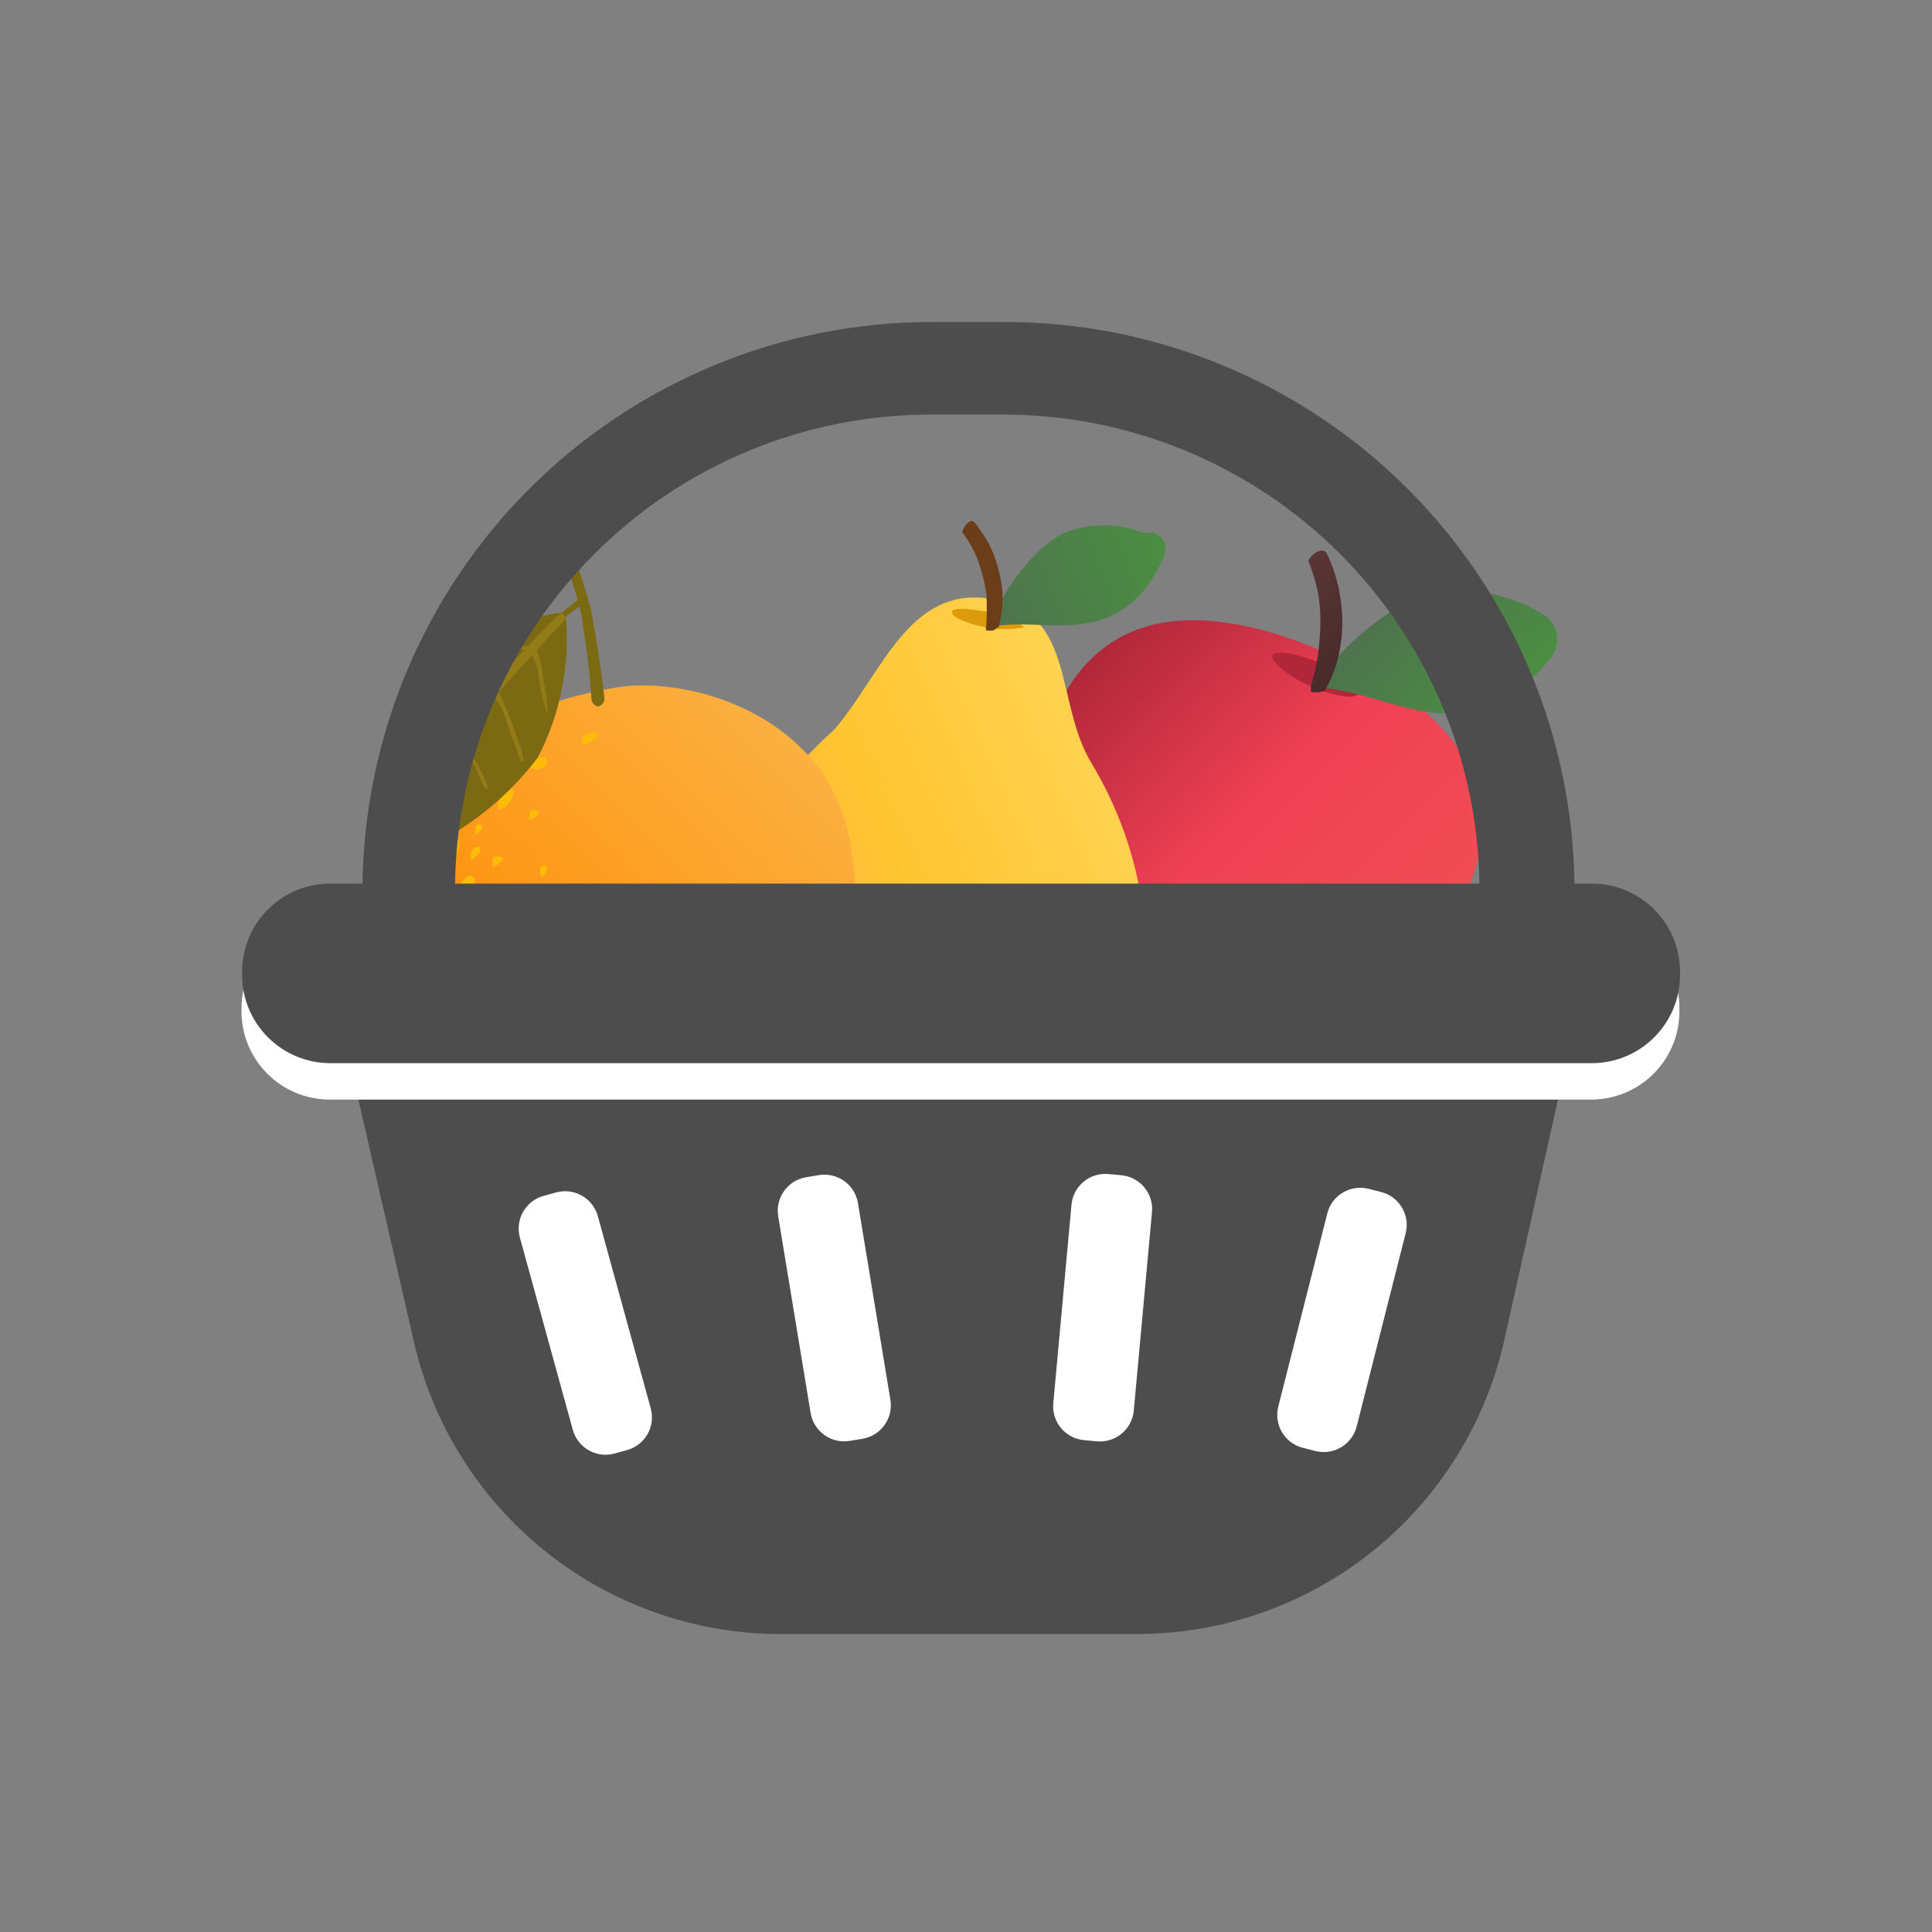 <svg width="72" height="72" viewBox="0 0 72 72" fill="none" xmlns="http://www.w3.org/2000/svg">
<rect x="0" y="0" width="72" height="72" fill="#808080" stroke="none"/>
<path d="M39.312 26.581C37.748 30.146 38.001 36.034 41.221 37.437C42.348 37.919 43.153 37.597 43.521 37.758C43.889 37.919 44.188 38.724 45.453 39.276C48.788 40.725 53.019 36.792 54.652 33.251C56.515 28.996 53.686 26.19 49.478 24.35C45.269 22.51 41.175 22.326 39.312 26.581Z" fill="url(#paint0_linear_336_48294)"/>
<path d="M47.408 24.442C47.408 24.672 47.937 25.178 48.834 25.569C49.73 25.96 50.512 26.075 50.627 25.845C50.742 25.615 50.075 25.109 49.202 24.718C48.328 24.327 47.5 24.212 47.408 24.442Z" fill="#B02739"/>
<path d="M53.525 22.05C54.9 21.872 56.294 22.164 57.481 22.878C57.617 22.955 57.735 23.059 57.827 23.186C57.919 23.312 57.982 23.456 58.013 23.609C58.043 23.762 58.04 23.92 58.004 24.072C57.968 24.224 57.899 24.366 57.803 24.488C57.501 24.887 57.153 25.25 56.768 25.569C56.047 26.154 55.164 26.507 54.238 26.581C52.468 26.696 50.766 25.661 48.972 25.615C49.632 24.616 50.475 23.75 51.456 23.062C52.055 22.565 52.765 22.218 53.525 22.05Z" fill="url(#paint1_linear_336_48294)"/>
<path d="M49.155 25.799H48.856V25.546C49.007 25.067 49.108 24.574 49.155 24.074C49.224 23.486 49.224 22.892 49.155 22.303C49.078 21.83 48.946 21.367 48.764 20.923C48.764 20.739 49.293 20.302 49.454 20.647C49.69 21.135 49.852 21.654 49.937 22.188C50.053 22.843 50.053 23.512 49.937 24.166C49.845 24.726 49.65 25.264 49.362 25.753L49.155 25.799Z" fill="url(#paint2_linear_336_48294)"/>
<path d="M42.716 36.172C42.532 39.943 38.714 44.543 35.356 43.968C34.184 43.761 33.7 43.071 33.333 43.025C32.58 43.205 31.804 43.267 31.033 43.209C27.537 42.611 25.812 37.046 26.87 33.435C27.727 31.037 29.174 28.893 31.079 27.202C32.873 25.132 33.861 21.774 36.989 22.326C40.117 22.878 39.289 26.167 40.692 28.467C42.085 30.791 42.787 33.463 42.716 36.172Z" fill="url(#paint3_linear_336_48294)"/>
<path d="M35.471 22.809C35.471 22.993 36.023 23.246 36.759 23.384C37.495 23.522 38.116 23.384 38.162 23.384C38.208 23.384 37.61 22.924 36.874 22.809C36.138 22.694 35.517 22.602 35.471 22.809Z" fill="#DB9B0B"/>
<path d="M39.634 19.866C40.595 19.486 41.663 19.486 42.624 19.866H42.992C43.074 19.889 43.149 19.929 43.215 19.983C43.281 20.036 43.334 20.103 43.373 20.178C43.412 20.254 43.435 20.336 43.441 20.421C43.446 20.506 43.434 20.591 43.406 20.671C43.234 21.095 43.01 21.497 42.739 21.866C42.302 22.444 41.701 22.877 41.014 23.108C39.703 23.522 38.231 23.108 36.874 23.361C37.18 22.517 37.64 21.737 38.231 21.061C38.613 20.572 39.091 20.165 39.634 19.866Z" fill="url(#paint4_linear_336_48294)"/>
<path d="M37.012 23.499H36.759C36.736 23.432 36.736 23.359 36.759 23.292C36.78 22.902 36.78 22.51 36.759 22.119C36.693 21.671 36.578 21.231 36.414 20.808C36.276 20.462 36.091 20.137 35.862 19.843C35.862 19.704 36.138 19.267 36.322 19.474C36.59 19.805 36.815 20.168 36.989 20.555C37.182 21.034 37.306 21.537 37.357 22.05C37.379 22.492 37.332 22.934 37.219 23.361L37.012 23.499Z" fill="#6B3D18"/>
<path d="M23.006 25.615C25.628 25.178 31.125 26.627 31.745 31.825C32.113 34.034 31.595 36.299 30.303 38.129C29.012 39.959 27.051 41.206 24.846 41.599C23.622 41.87 22.353 41.858 21.135 41.562C19.917 41.267 18.783 40.697 17.82 39.895C16.856 39.094 16.089 38.083 15.577 36.939C15.064 35.795 14.821 34.549 14.864 33.297C15.002 28.237 19.073 26.259 23.006 25.615Z" fill="url(#paint5_linear_336_48294)"/>
<path d="M17.095 31.595C17.095 31.342 17.096 30.951 16.866 30.974C16.636 30.997 16.497 31.388 16.383 31.595C16.267 31.802 16.957 32.308 17.095 31.595Z" fill="#FCBC08"/>
<path d="M16.382 31.595L16.543 31.204C16.457 31.318 16.401 31.453 16.382 31.595Z" fill="#FCBC08"/>
<path d="M16.704 32.837C16.704 32.837 16.704 32.538 16.544 32.538C16.383 32.538 16.405 32.653 16.405 32.745C16.387 32.784 16.377 32.828 16.377 32.871C16.377 32.915 16.387 32.958 16.405 32.998C16.59 33.159 16.681 32.952 16.704 32.837Z" fill="#FCBC08"/>
<path d="M17.739 31.572C17.698 31.584 17.661 31.608 17.632 31.641C17.604 31.673 17.585 31.713 17.578 31.756C17.552 31.801 17.538 31.853 17.538 31.905C17.538 31.958 17.552 32.009 17.578 32.055C17.578 32.055 17.808 31.871 17.854 31.802C17.9 31.733 17.946 31.503 17.739 31.572Z" fill="#FCBC08"/>
<path d="M17.716 30.813C17.716 30.813 17.716 31.089 17.716 31.112C17.716 31.135 17.969 30.928 17.992 30.836C18.015 30.744 17.739 30.652 17.716 30.813Z" fill="#FCBC08"/>
<path d="M17.556 30.031C17.556 30.031 17.372 30.146 17.372 30.238C17.372 30.238 17.556 30.238 17.625 30.238C17.694 30.238 18.245 29.939 18.131 29.778C18.015 29.617 17.648 29.939 17.556 30.031Z" fill="#FCBC08"/>
<path d="M16.957 30.192C17.072 30.192 17.348 29.87 17.256 29.732C17.164 29.594 16.957 29.732 16.911 29.732C16.895 29.792 16.895 29.856 16.911 29.916C16.727 30.123 16.727 30.238 16.957 30.192Z" fill="#FCBC08"/>
<path d="M16.199 32.239C16.199 31.986 16.015 32.078 15.946 32.239C15.946 32.239 15.785 32.538 15.946 32.584C16.107 32.63 16.176 32.354 16.199 32.239Z" fill="#FCBC08"/>
<path d="M16.29 33.55C16.29 33.435 16.29 32.998 15.968 33.182C15.952 33.234 15.952 33.29 15.968 33.343C15.922 33.493 15.922 33.653 15.968 33.803C16.198 34.125 16.313 33.757 16.29 33.55Z" fill="#FCBC08"/>
<path d="M17.394 32.699C17.289 32.763 17.208 32.86 17.164 32.975C17.121 33.069 17.099 33.17 17.099 33.274C17.099 33.377 17.121 33.479 17.164 33.573C17.371 33.895 17.624 33.251 17.693 33.113C17.762 32.975 17.693 32.446 17.394 32.699Z" fill="#FCBC08"/>
<path d="M18.36 32.009C18.36 32.009 18.36 32.239 18.36 32.308C18.36 32.377 18.705 32.124 18.751 32.009C18.797 31.894 18.406 31.848 18.36 32.009Z" fill="#FCBC08"/>
<path d="M18.66 28.743C18.647 28.772 18.64 28.803 18.64 28.835C18.64 28.867 18.647 28.898 18.66 28.927C18.912 28.927 19.28 28.628 19.188 28.398C19.131 28.381 19.07 28.376 19.011 28.385C18.951 28.394 18.894 28.415 18.844 28.448C18.794 28.481 18.751 28.524 18.719 28.575C18.687 28.626 18.667 28.683 18.66 28.743Z" fill="#FCBC08"/>
<path d="M18.613 30.169C18.843 30.169 19.28 29.64 19.096 29.387C19.01 29.405 18.93 29.444 18.862 29.5C18.794 29.556 18.74 29.628 18.705 29.709C18.567 29.824 18.475 30.031 18.613 30.169Z" fill="#FCBC08"/>
<path d="M17.739 28.697C17.698 28.694 17.657 28.699 17.618 28.713C17.579 28.727 17.543 28.748 17.513 28.776C17.483 28.804 17.459 28.838 17.442 28.876C17.426 28.914 17.417 28.955 17.417 28.996C17.407 29.021 17.401 29.049 17.401 29.077C17.401 29.104 17.407 29.132 17.417 29.157C17.519 29.135 17.608 29.075 17.668 28.99C17.728 28.905 17.753 28.8 17.739 28.697Z" fill="#FCBC08"/>
<path d="M19.832 28.421C19.533 28.766 20.338 28.743 20.384 28.421C20.43 28.099 19.878 28.214 19.832 28.421Z" fill="#FCBC08"/>
<path d="M16.727 34.286C16.544 34.286 16.544 34.47 16.567 34.608C16.59 34.746 16.567 35.551 16.866 35.413C17.164 35.275 16.957 34.47 16.727 34.286Z" fill="#FCBC08"/>
<path d="M15.716 34.47C15.509 34.792 16.084 35.114 16.038 34.47C15.992 33.826 15.785 34.309 15.716 34.47Z" fill="#FCBC08"/>
<path d="M18.107 33.711C18.081 33.743 18.067 33.784 18.067 33.826C18.067 33.867 18.081 33.908 18.107 33.941C18.268 33.941 18.544 33.642 18.475 33.435C18.406 33.228 18.015 33.481 18.107 33.711Z" fill="#FCBC08"/>
<path d="M19.717 30.537C19.924 30.537 20.223 30.307 19.97 30.192C19.717 30.077 19.717 30.399 19.717 30.537Z" fill="#FCBC08"/>
<path d="M22.086 27.294C21.649 27.294 21.534 27.869 21.856 27.708C22.178 27.547 22.523 27.363 22.086 27.294Z" fill="#FCBC08"/>
<path d="M18.107 36.31V36.195C18.095 36.288 18.1 36.382 18.124 36.473C18.147 36.564 18.189 36.649 18.245 36.724C18.383 36.724 18.475 36.103 18.245 35.965C18.015 35.827 18.061 36.08 18.107 36.31Z" fill="#FCBC08"/>
<path d="M20.2 32.699C20.2 32.699 20.568 32.308 20.315 32.262C20.062 32.216 20.108 32.561 20.2 32.699Z" fill="#FCBC08"/>
<path d="M16.152 36.563V36.701C16.382 36.701 16.727 36.126 16.336 35.988C15.945 35.85 16.014 36.333 16.152 36.563Z" fill="#FCBC08"/>
<path d="M16.014 35.321C16.014 35.321 16.014 35.505 16.014 35.62C16.053 35.607 16.088 35.587 16.118 35.56C16.147 35.532 16.171 35.499 16.186 35.462C16.201 35.424 16.208 35.384 16.207 35.344C16.205 35.304 16.194 35.264 16.175 35.229C16.143 35.23 16.112 35.24 16.084 35.256C16.056 35.272 16.032 35.294 16.014 35.321Z" fill="#FCBC08"/>
<path d="M22.385 26.328C22.342 26.335 22.298 26.332 22.256 26.32C22.215 26.308 22.176 26.287 22.143 26.259C22.11 26.23 22.084 26.195 22.066 26.155C22.049 26.116 22.04 26.073 22.04 26.029C21.982 25.119 21.875 24.213 21.718 23.315C21.718 22.556 20.752 20.096 20.752 20.096C20.724 20.038 20.709 19.975 20.709 19.912C20.709 19.848 20.724 19.785 20.752 19.727C20.913 19.727 21.097 19.866 21.097 19.866C21.097 19.866 21.948 22.165 22.086 23.039C22.293 24.212 22.454 25.339 22.523 25.983C22.529 26.023 22.528 26.063 22.519 26.102C22.51 26.14 22.493 26.177 22.469 26.209C22.446 26.241 22.416 26.268 22.382 26.289C22.347 26.309 22.309 26.323 22.27 26.328H22.385Z" fill="#7C6A13"/>
<path d="M21.764 22.165L19.671 23.844V24.005L20.752 23.223L21.833 22.418L21.764 22.165Z" fill="#7C6A13"/>
<path d="M20.039 28.237C18.758 29.922 17.029 31.213 15.049 31.963C14.975 31.998 14.894 32.014 14.812 32.008C14.731 32.004 14.652 31.978 14.583 31.934C14.514 31.891 14.458 31.831 14.418 31.759C14.379 31.688 14.359 31.607 14.359 31.526C14.223 29.701 14.606 27.876 15.463 26.259C16.087 25.307 16.914 24.505 17.884 23.908C18.854 23.312 19.943 22.937 21.074 22.809C21.268 24.681 20.908 26.568 20.039 28.237Z" fill="#7C6A13"/>
<path d="M20.936 22.809C19.632 24.064 18.418 25.409 17.302 26.834C16.219 28.333 15.33 29.964 14.658 31.687C14.796 31.687 16.267 28.329 17.394 27.087C18.521 25.845 21.097 23.039 21.097 23.039L20.936 22.809Z" fill="#937B18"/>
<path d="M19.786 24.327C19.95 24.609 20.052 24.923 20.085 25.247C20.139 25.718 20.247 26.181 20.407 26.627C20.391 26.147 20.329 25.67 20.223 25.201C20.223 24.764 19.97 24.166 19.97 24.166L19.786 24.327Z" fill="#937B18"/>
<path d="M18.314 25.799C18.609 26.192 18.828 26.637 18.958 27.11C19.326 28.122 19.395 28.444 19.487 28.375C19.579 28.306 19.303 27.547 19.096 26.995C18.889 26.443 18.498 25.569 18.498 25.569L18.314 25.799Z" fill="#937B18"/>
<path d="M16.957 27.501C17.214 27.736 17.424 28.017 17.578 28.329C17.923 28.973 18.038 29.456 18.153 29.41C18.268 29.364 17.946 28.743 17.67 28.283C17.394 27.823 17.095 27.202 17.095 27.202L16.957 27.501Z" fill="#937B18"/>
<path d="M15.83 29.479C15.975 29.626 16.091 29.797 16.175 29.985C16.264 30.231 16.371 30.469 16.497 30.698C16.511 30.44 16.447 30.183 16.313 29.962L15.922 29.318L15.83 29.479Z" fill="#937B18"/>
<path d="M19.924 24.12C19.55 24.072 19.171 24.072 18.797 24.12C18.425 24.182 18.076 24.34 17.785 24.58C17.785 24.58 18.314 24.327 18.728 24.235C19.078 24.174 19.436 24.174 19.786 24.235L19.924 24.12Z" fill="#937B18"/>
<path d="M18.337 25.638C17.995 25.498 17.622 25.45 17.256 25.5C16.732 25.597 16.241 25.827 15.83 26.167C16.27 25.936 16.732 25.751 17.21 25.615C17.547 25.628 17.877 25.714 18.176 25.868L18.337 25.638Z" fill="#937B18"/>
<path d="M17.141 27.202C16.719 27.184 16.298 27.246 15.899 27.386C15.511 27.524 15.152 27.735 14.841 28.007C15.217 27.792 15.609 27.608 16.014 27.455C16.796 27.248 17.026 27.455 17.026 27.455L17.141 27.202Z" fill="#937B18"/>
<path d="M15.784 29.433C15.784 29.433 15.623 29.433 15.164 29.571C14.704 29.709 14.405 29.893 14.473 29.824C14.652 29.688 14.845 29.572 15.049 29.479C15.323 29.367 15.608 29.283 15.899 29.226L15.784 29.433Z" fill="#937B18"/>
<path d="M37.426 12H34.666C29.06 12.018 23.689 14.253 19.725 18.217C15.761 22.181 13.526 27.553 13.508 33.159V36.953C13.513 37.037 13.549 37.116 13.608 37.175C13.667 37.234 13.746 37.27 13.83 37.276H58.355C58.439 37.27 58.517 37.234 58.577 37.175C58.636 37.116 58.672 37.037 58.677 36.953V33.067C58.635 27.461 56.376 22.099 52.395 18.152C48.413 14.206 43.032 11.994 37.426 12ZM55.135 33.826H16.957V33.159C16.964 28.464 18.831 23.963 22.151 20.643C25.471 17.324 29.972 15.456 34.666 15.45H37.426C42.121 15.456 46.622 17.324 49.942 20.643C53.261 23.963 55.129 28.464 55.135 33.159V33.826Z" fill="#4D4D4D"/>
<path d="M42.417 60.895H29.216C26.014 60.922 22.9 59.853 20.39 57.866C17.88 55.879 16.125 53.093 15.417 49.971L12.841 38.724C12.773 38.239 12.807 37.745 12.94 37.274C13.073 36.803 13.303 36.364 13.614 35.986C13.925 35.607 14.311 35.298 14.748 35.076C15.185 34.855 15.663 34.727 16.152 34.7H55.25C55.739 34.727 56.218 34.855 56.654 35.076C57.091 35.298 57.478 35.607 57.789 35.986C58.1 36.364 58.33 36.803 58.463 37.274C58.596 37.745 58.63 38.239 58.562 38.724L56.055 49.971C55.353 53.066 53.622 55.831 51.145 57.816C48.667 59.8 45.591 60.885 42.417 60.895Z" fill="#4D4D4D"/>
<path d="M20.725 44.439L20.259 44.567C19.585 44.753 19.19 45.449 19.375 46.123L21.347 53.285C21.532 53.958 22.228 54.354 22.902 54.169L23.367 54.04C24.041 53.855 24.437 53.159 24.251 52.485L22.28 45.323C22.095 44.649 21.398 44.254 20.725 44.439Z" fill="white"/>
<path d="M30.52 43.793L30.044 43.872C29.354 43.986 28.888 44.636 29.001 45.326L30.209 52.655C30.323 53.345 30.974 53.811 31.663 53.698L32.14 53.619C32.829 53.506 33.296 52.855 33.182 52.165L31.974 44.836C31.86 44.147 31.21 43.68 30.52 43.793Z" fill="white"/>
<path d="M41.787 43.797L41.306 43.753C40.611 43.689 39.995 44.201 39.931 44.897L39.253 52.294C39.189 52.99 39.701 53.606 40.397 53.669L40.878 53.714C41.573 53.777 42.189 53.265 42.253 52.569L42.931 45.172C42.995 44.476 42.483 43.861 41.787 43.797Z" fill="white"/>
<path d="M51.47 44.422L51.002 44.304C50.324 44.132 49.636 44.542 49.465 45.219L47.638 52.419C47.467 53.096 47.876 53.785 48.554 53.956L49.022 54.075C49.699 54.247 50.387 53.837 50.559 53.16L52.385 45.959C52.557 45.282 52.147 44.594 51.47 44.422Z" fill="white"/>
<path d="M59.298 34.286H12.289C10.472 34.286 9 35.758 9 37.575V37.69C9 39.506 10.472 40.978 12.289 40.978H59.298C61.114 40.978 62.587 39.506 62.587 37.69V37.575C62.587 35.758 61.114 34.286 59.298 34.286Z" fill="white"/>
<path d="M59.321 32.929H12.312C10.495 32.929 9.023 34.401 9.023 36.218V36.333C9.023 38.149 10.495 39.621 12.312 39.621H59.321C61.138 39.621 62.61 38.149 62.61 36.333V36.218C62.61 34.401 61.138 32.929 59.321 32.929Z" fill="#4D4D4D"/>
<defs>
<linearGradient id="paint0_linear_336_48294" x1="40" y1="25.072" x2="51.822" y2="36.994" gradientUnits="userSpaceOnUse">
<stop stop-color="#B02739"/>
<stop offset="0.49" stop-color="#EF4054"/>
<stop offset="1" stop-color="#F04E54"/>
</linearGradient>
<linearGradient id="paint1_linear_336_48294" x1="51.524" y1="22.616" x2="55.556" y2="26.683" gradientUnits="userSpaceOnUse">
<stop stop-color="#4E724E"/>
<stop offset="1" stop-color="#4B8E42"/>
</linearGradient>
<linearGradient id="paint2_linear_336_48294" x1="47.56" y1="21.494" x2="50.378" y2="24.335" gradientUnits="userSpaceOnUse">
<stop stop-color="#5B3735"/>
<stop offset="1" stop-color="#492B2B"/>
</linearGradient>
<linearGradient id="paint3_linear_336_48294" x1="26.276" y1="37.517" x2="42.037" y2="30.566" gradientUnits="userSpaceOnUse">
<stop stop-color="#FAA64F"/>
<stop offset="0.5" stop-color="#FFC531"/>
<stop offset="1" stop-color="#FFD250"/>
</linearGradient>
<linearGradient id="paint4_linear_336_48294" x1="36.734" y1="23.102" x2="43.342" y2="20.187" gradientUnits="userSpaceOnUse">
<stop stop-color="#4E724E"/>
<stop offset="1" stop-color="#4B8E42"/>
</linearGradient>
<linearGradient id="paint5_linear_336_48294" x1="17.489" y1="39.55" x2="29.338" y2="27.366" gradientUnits="userSpaceOnUse">
<stop stop-color="#FF8C03"/>
<stop offset="1" stop-color="#FBB040"/>
</linearGradient>
</defs>
</svg>
